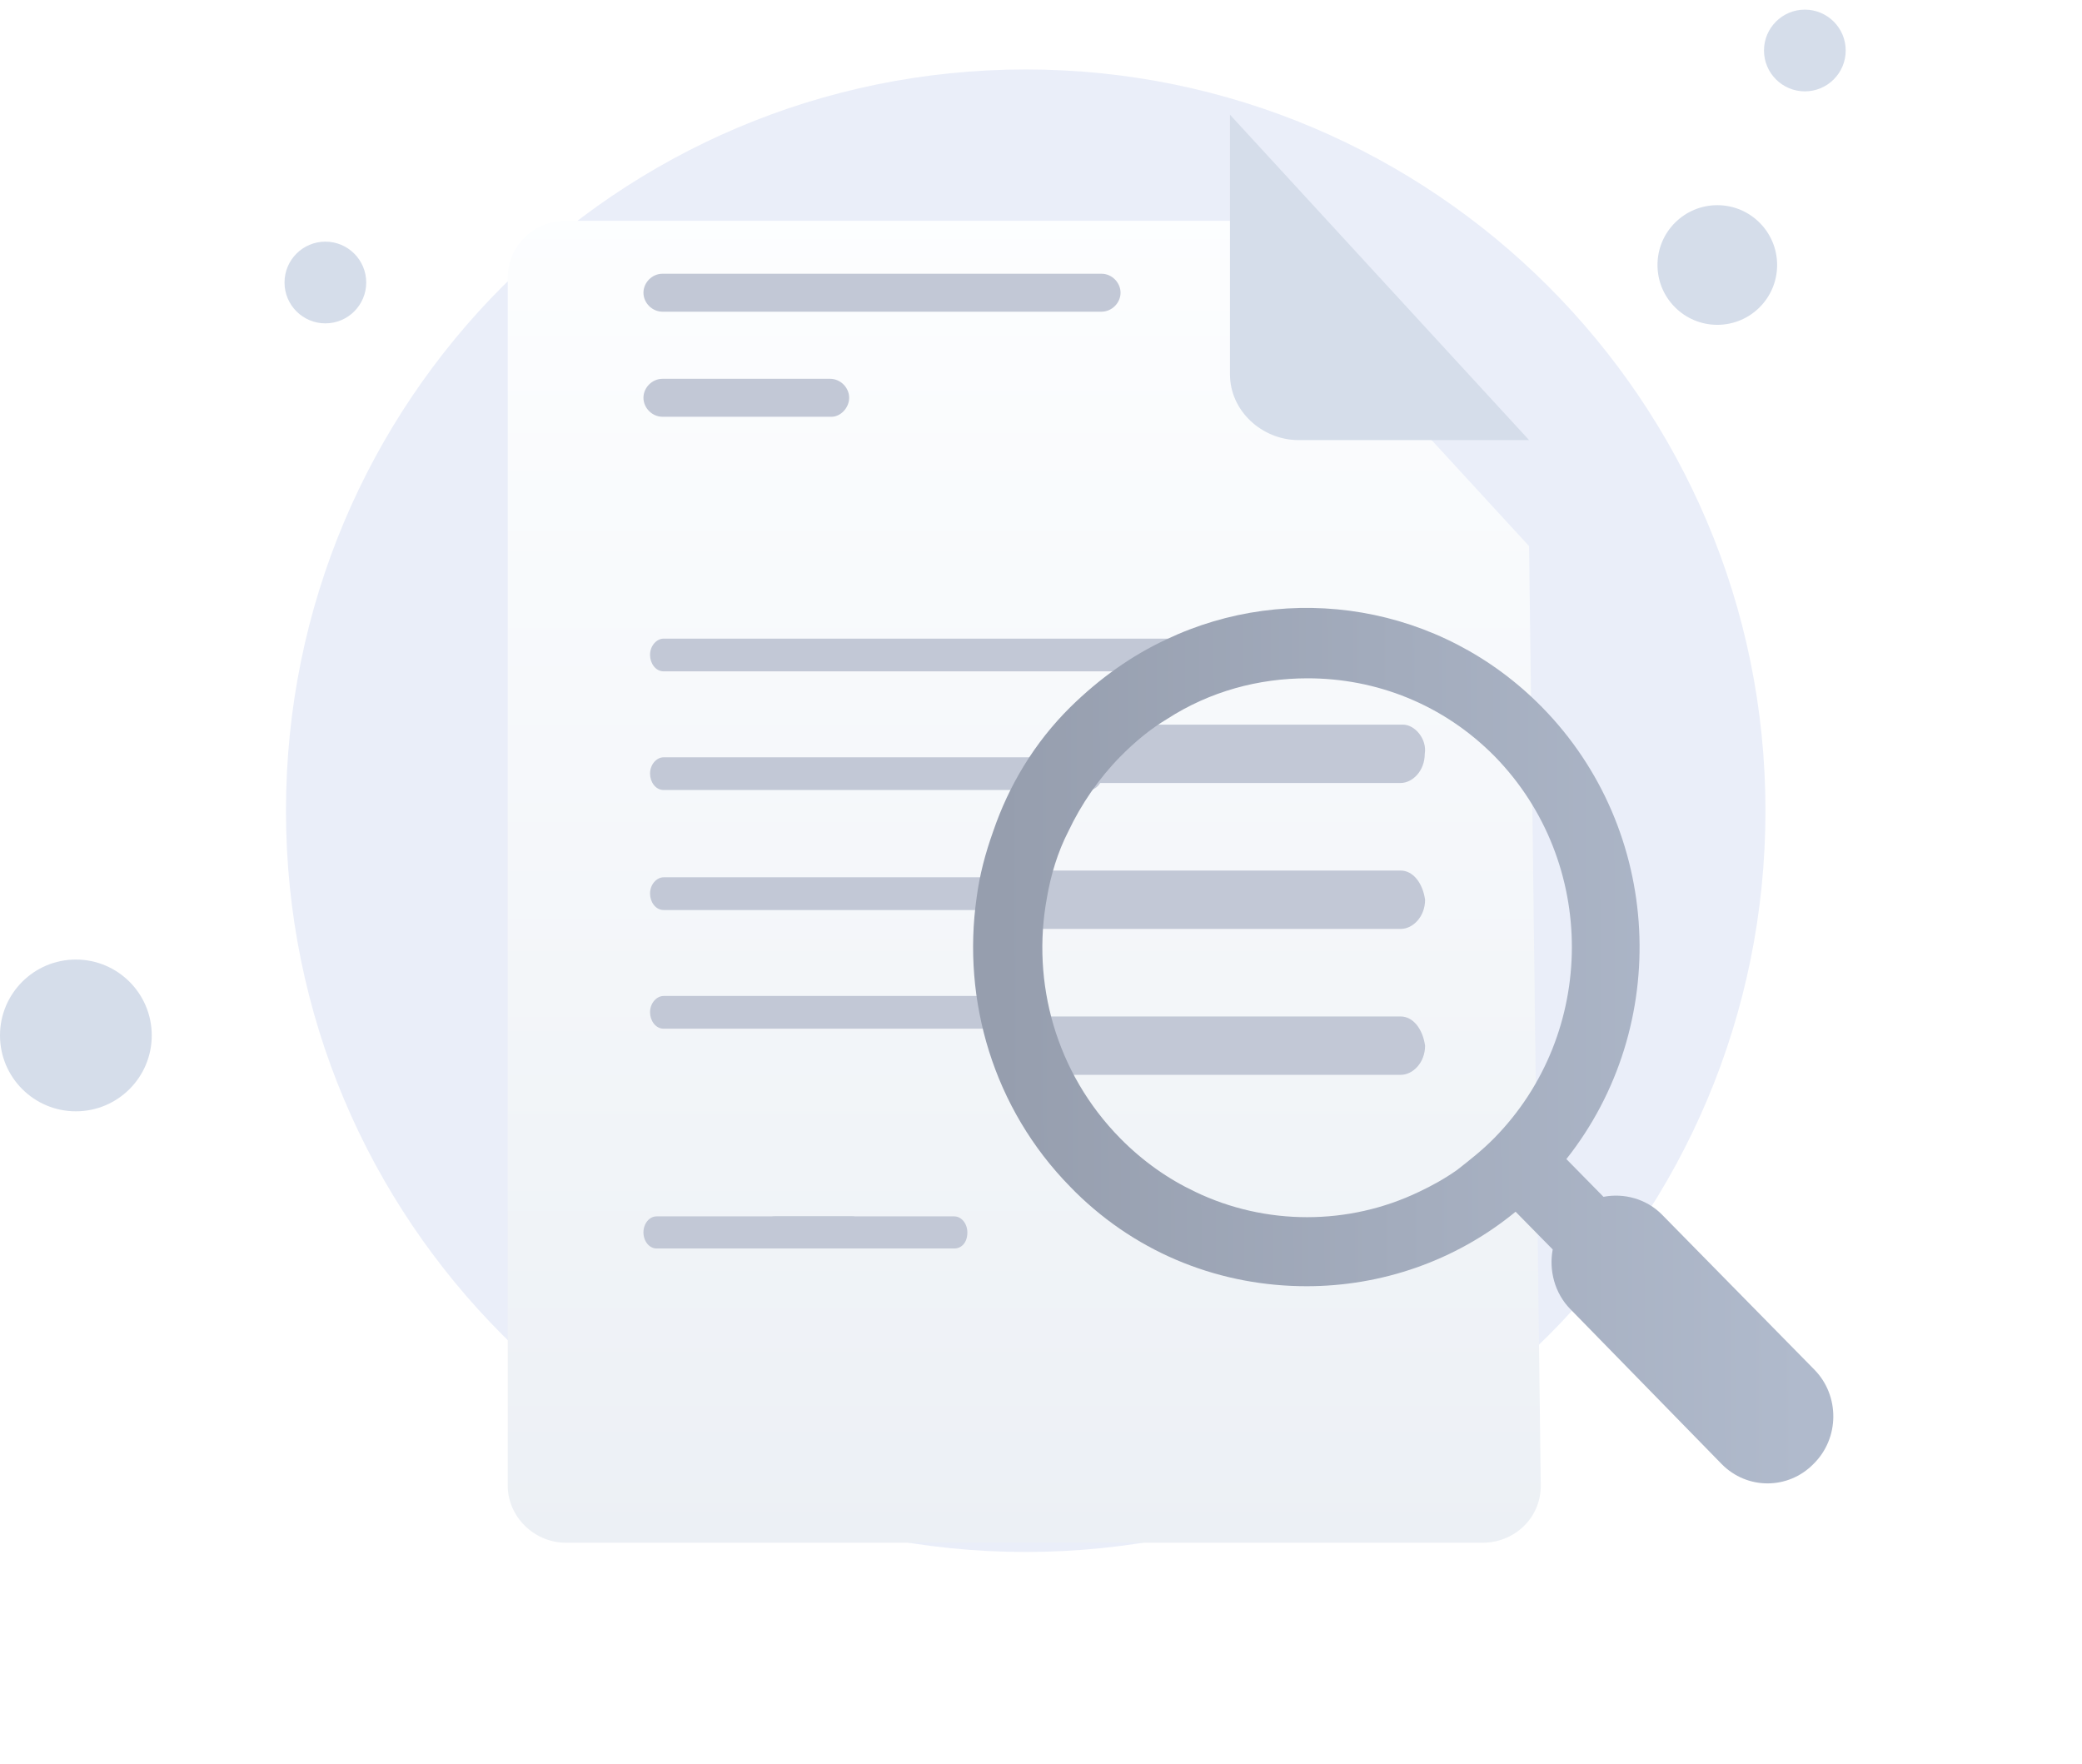 <svg width="216" height="183" viewBox="0 0 216 183" fill="none" xmlns="http://www.w3.org/2000/svg">
<path d="M106.414 160.999C148.799 160.999 183.16 126.637 183.16 84.102C183.16 41.566 148.647 7.205 106.414 7.205C64.03 7.205 29.669 41.566 29.669 84.102C29.669 126.637 64.03 160.999 106.414 160.999Z" fill="#EAEEF9"/>
<path d="M178.165 33.697C181.593 33.697 184.371 30.919 184.371 27.491C184.371 24.064 181.593 21.285 178.165 21.285C174.738 21.285 171.959 24.064 171.959 27.491C171.959 30.919 174.738 33.697 178.165 33.697Z" fill="#D5DDEA"/>
<path d="M187.247 9.477C189.588 9.477 191.485 7.579 191.485 5.238C191.485 2.898 189.588 1 187.247 1C184.906 1 183.008 2.898 183.008 5.238C183.008 7.579 184.906 9.477 187.247 9.477Z" fill="#D5DDEA"/>
<path d="M33.756 33.545C36.097 33.545 37.994 31.648 37.994 29.307C37.994 26.966 36.097 25.068 33.756 25.068C31.415 25.068 29.518 26.966 29.518 29.307C29.518 31.648 31.415 33.545 33.756 33.545Z" fill="#D5DDEA"/>
<path d="M7.871 115.286C12.219 115.286 15.743 111.762 15.743 107.414C15.743 103.067 12.219 99.543 7.871 99.543C3.524 99.543 0 103.067 0 107.414C0 111.762 3.524 115.286 7.871 115.286Z" fill="#D5DDEA"/>
<g filter="url(#filter0_d_2360_45403)">
<path d="M158.638 45.656L159.849 143.14C159.849 146.47 157.124 149.043 153.794 149.043H58.732C55.402 149.043 52.677 146.319 52.677 143.14V17.804C52.677 14.474 55.402 11.9 58.732 11.9H127.606L158.638 45.656Z" fill="url(#paint0_linear_2360_45403)"/>
</g>
<path d="M98.998 129.516H80.379C79.622 129.516 79.017 128.759 79.017 127.851C79.017 126.942 79.622 126.186 80.379 126.186H98.998C99.755 126.186 100.36 126.942 100.36 127.851C100.36 128.91 99.755 129.516 98.998 129.516Z" fill="#C2C8D6"/>
<path d="M88.401 129.516H68.117C67.36 129.516 66.755 128.759 66.755 127.851C66.755 126.942 67.36 126.186 68.117 126.186H88.401C89.158 126.186 89.763 126.942 89.763 127.851C89.763 128.91 89.158 129.516 88.401 129.516Z" fill="#C2C8D6"/>
<path d="M114.286 32.334H68.723C67.663 32.334 66.755 31.426 66.755 30.366C66.755 29.307 67.663 28.398 68.723 28.398H114.286C115.345 28.398 116.253 29.307 116.253 30.366C116.253 31.426 115.345 32.334 114.286 32.334Z" fill="#C2C8D6"/>
<path d="M86.282 43.233H68.723C67.663 43.233 66.755 42.324 66.755 41.265C66.755 40.205 67.663 39.297 68.723 39.297H86.13C87.19 39.297 88.098 40.205 88.098 41.265C88.098 42.324 87.19 43.233 86.282 43.233Z" fill="#C2C8D6"/>
<path d="M127.606 11.9V38.845C127.606 42.629 130.937 45.656 134.721 45.656H158.638" fill="#D5DDEA"/>
<path d="M105.284 103.32H92.13H86.345H68.851C68.146 103.32 67.44 104.028 67.44 105.018C67.44 105.867 68.005 106.716 68.851 106.716H86.345H92.13H105.284C105.989 106.716 106.695 106.008 106.695 105.018C106.554 104.028 105.989 103.32 105.284 103.32Z" fill="#C2C8D6"/>
<path d="M103.63 91.01H84.161H77.53H68.851C68.146 91.01 67.44 91.717 67.44 92.708C67.44 93.557 68.005 94.406 68.851 94.406H77.53H84.161H103.63C104.336 94.406 105.041 93.698 105.041 92.708C104.9 91.717 104.336 91.01 103.63 91.01Z" fill="#C2C8D6"/>
<path d="M113.129 78.561H108.05H102.971H68.851C68.146 78.561 67.44 79.268 67.44 80.258C67.44 81.107 68.005 81.956 68.851 81.956H102.971H108.615H112.988C113.693 81.956 114.399 81.249 114.399 80.258C114.54 79.409 113.835 78.561 113.129 78.561Z" fill="#C2C8D6"/>
<path d="M145.321 105.448H136.077H125.722H108.019C106.756 105.448 105.493 106.709 105.493 108.475C105.493 109.989 106.503 111.502 108.019 111.502H125.722H136.077H145.321C146.584 111.502 147.847 110.241 147.847 108.475C147.594 106.709 146.584 105.448 145.321 105.448Z" fill="#C2C8D6"/>
<path d="M145.317 90.311H122.502H110.61H106.511C105.246 90.311 103.98 91.572 103.98 93.338C103.98 94.852 104.993 96.365 106.511 96.365H110.61H122.502H145.317C146.582 96.365 147.847 95.104 147.847 93.338C147.594 91.572 146.582 90.311 145.317 90.311Z" fill="#C2C8D6"/>
<path d="M145.546 75.172H136.472H127.398H114.064C112.804 75.172 111.543 76.433 111.543 78.199C111.543 79.713 112.552 81.227 114.064 81.227H127.398H137.48H145.294C146.554 81.227 147.814 79.965 147.814 78.199C148.066 76.686 146.806 75.172 145.546 75.172Z" fill="#C2C8D6"/>
<path d="M145.459 66.25H128.952H124.861H68.851C68.146 66.25 67.44 66.957 67.44 67.948C67.44 68.797 68.005 69.646 68.851 69.646H124.861H128.952H145.318C146.305 69.646 146.87 68.938 146.87 67.948C146.87 67.099 146.305 66.25 145.459 66.25Z" fill="#C2C8D6"/>
<path d="M188.237 142.087L172.434 126.012C170.813 124.363 168.483 123.745 166.356 124.157L162.506 120.241C173.447 106.433 172.535 86.133 159.974 73.355C149.438 62.639 133.736 60.268 120.972 66.348C117.426 67.997 114.083 70.367 111.044 73.355C107.296 77.065 104.662 81.496 103.041 86.236C102.231 88.503 101.623 90.77 101.319 93.14C99.799 103.754 103.041 114.986 111.044 123.126C111.247 123.332 111.348 123.436 111.55 123.642C118.237 130.237 126.847 133.431 135.559 133.431C143.259 133.431 150.958 130.855 157.238 125.703L161.088 129.618C160.683 131.782 161.291 134.152 162.911 135.801L178.613 151.876C181.247 154.555 185.502 154.555 188.136 151.876C190.871 149.197 190.871 144.766 188.237 142.087ZM155.01 118.077C153.794 119.314 152.477 120.344 151.16 121.375C149.843 122.302 148.526 123.023 147.209 123.642C139.915 127.145 131.305 127.145 124.011 123.642C121.174 122.302 118.54 120.447 116.21 118.077C109.524 111.276 106.992 101.899 108.613 93.14C109.018 90.77 109.727 88.4 110.841 86.236C112.158 83.454 113.982 80.775 116.21 78.507C117.73 76.962 119.351 75.622 121.073 74.592C125.53 71.707 130.596 70.367 135.661 70.367C142.752 70.367 149.742 73.046 155.111 78.507C165.748 89.43 165.748 107.154 155.01 118.077Z" fill="url(#paint1_linear_2360_45403)"/>
<defs>
<filter id="filter0_d_2360_45403" x="30.677" y="0.9" width="151.171" height="181.143" filterUnits="userSpaceOnUse" color-interpolation-filters="sRGB">
<feFlood flood-opacity="0" result="BackgroundImageFix"/>
<feColorMatrix in="SourceAlpha" type="matrix" values="0 0 0 0 0 0 0 0 0 0 0 0 0 0 0 0 0 0 127 0" result="hardAlpha"/>
<feOffset dy="11"/>
<feGaussianBlur stdDeviation="11"/>
<feColorMatrix type="matrix" values="0 0 0 0 0.398 0 0 0 0 0.477 0 0 0 0 0.575 0 0 0 0.27 0"/>
<feBlend mode="normal" in2="BackgroundImageFix" result="effect1_dropShadow_2360_45403"/>
<feBlend mode="normal" in="SourceGraphic" in2="effect1_dropShadow_2360_45403" result="shape"/>
</filter>
<linearGradient id="paint0_linear_2360_45403" x1="106.228" y1="8.728" x2="106.228" y2="150.522" gradientUnits="userSpaceOnUse">
<stop stop-color="#FDFEFF"/>
<stop offset="0.996" stop-color="#ECF0F5"/>
</linearGradient>
<linearGradient id="paint1_linear_2360_45403" x1="186.66" y1="63.063" x2="103.676" y2="63.347" gradientUnits="userSpaceOnUse">
<stop stop-color="#B0BACC"/>
<stop offset="1" stop-color="#969EAE"/>
</linearGradient>
</defs>
</svg>
